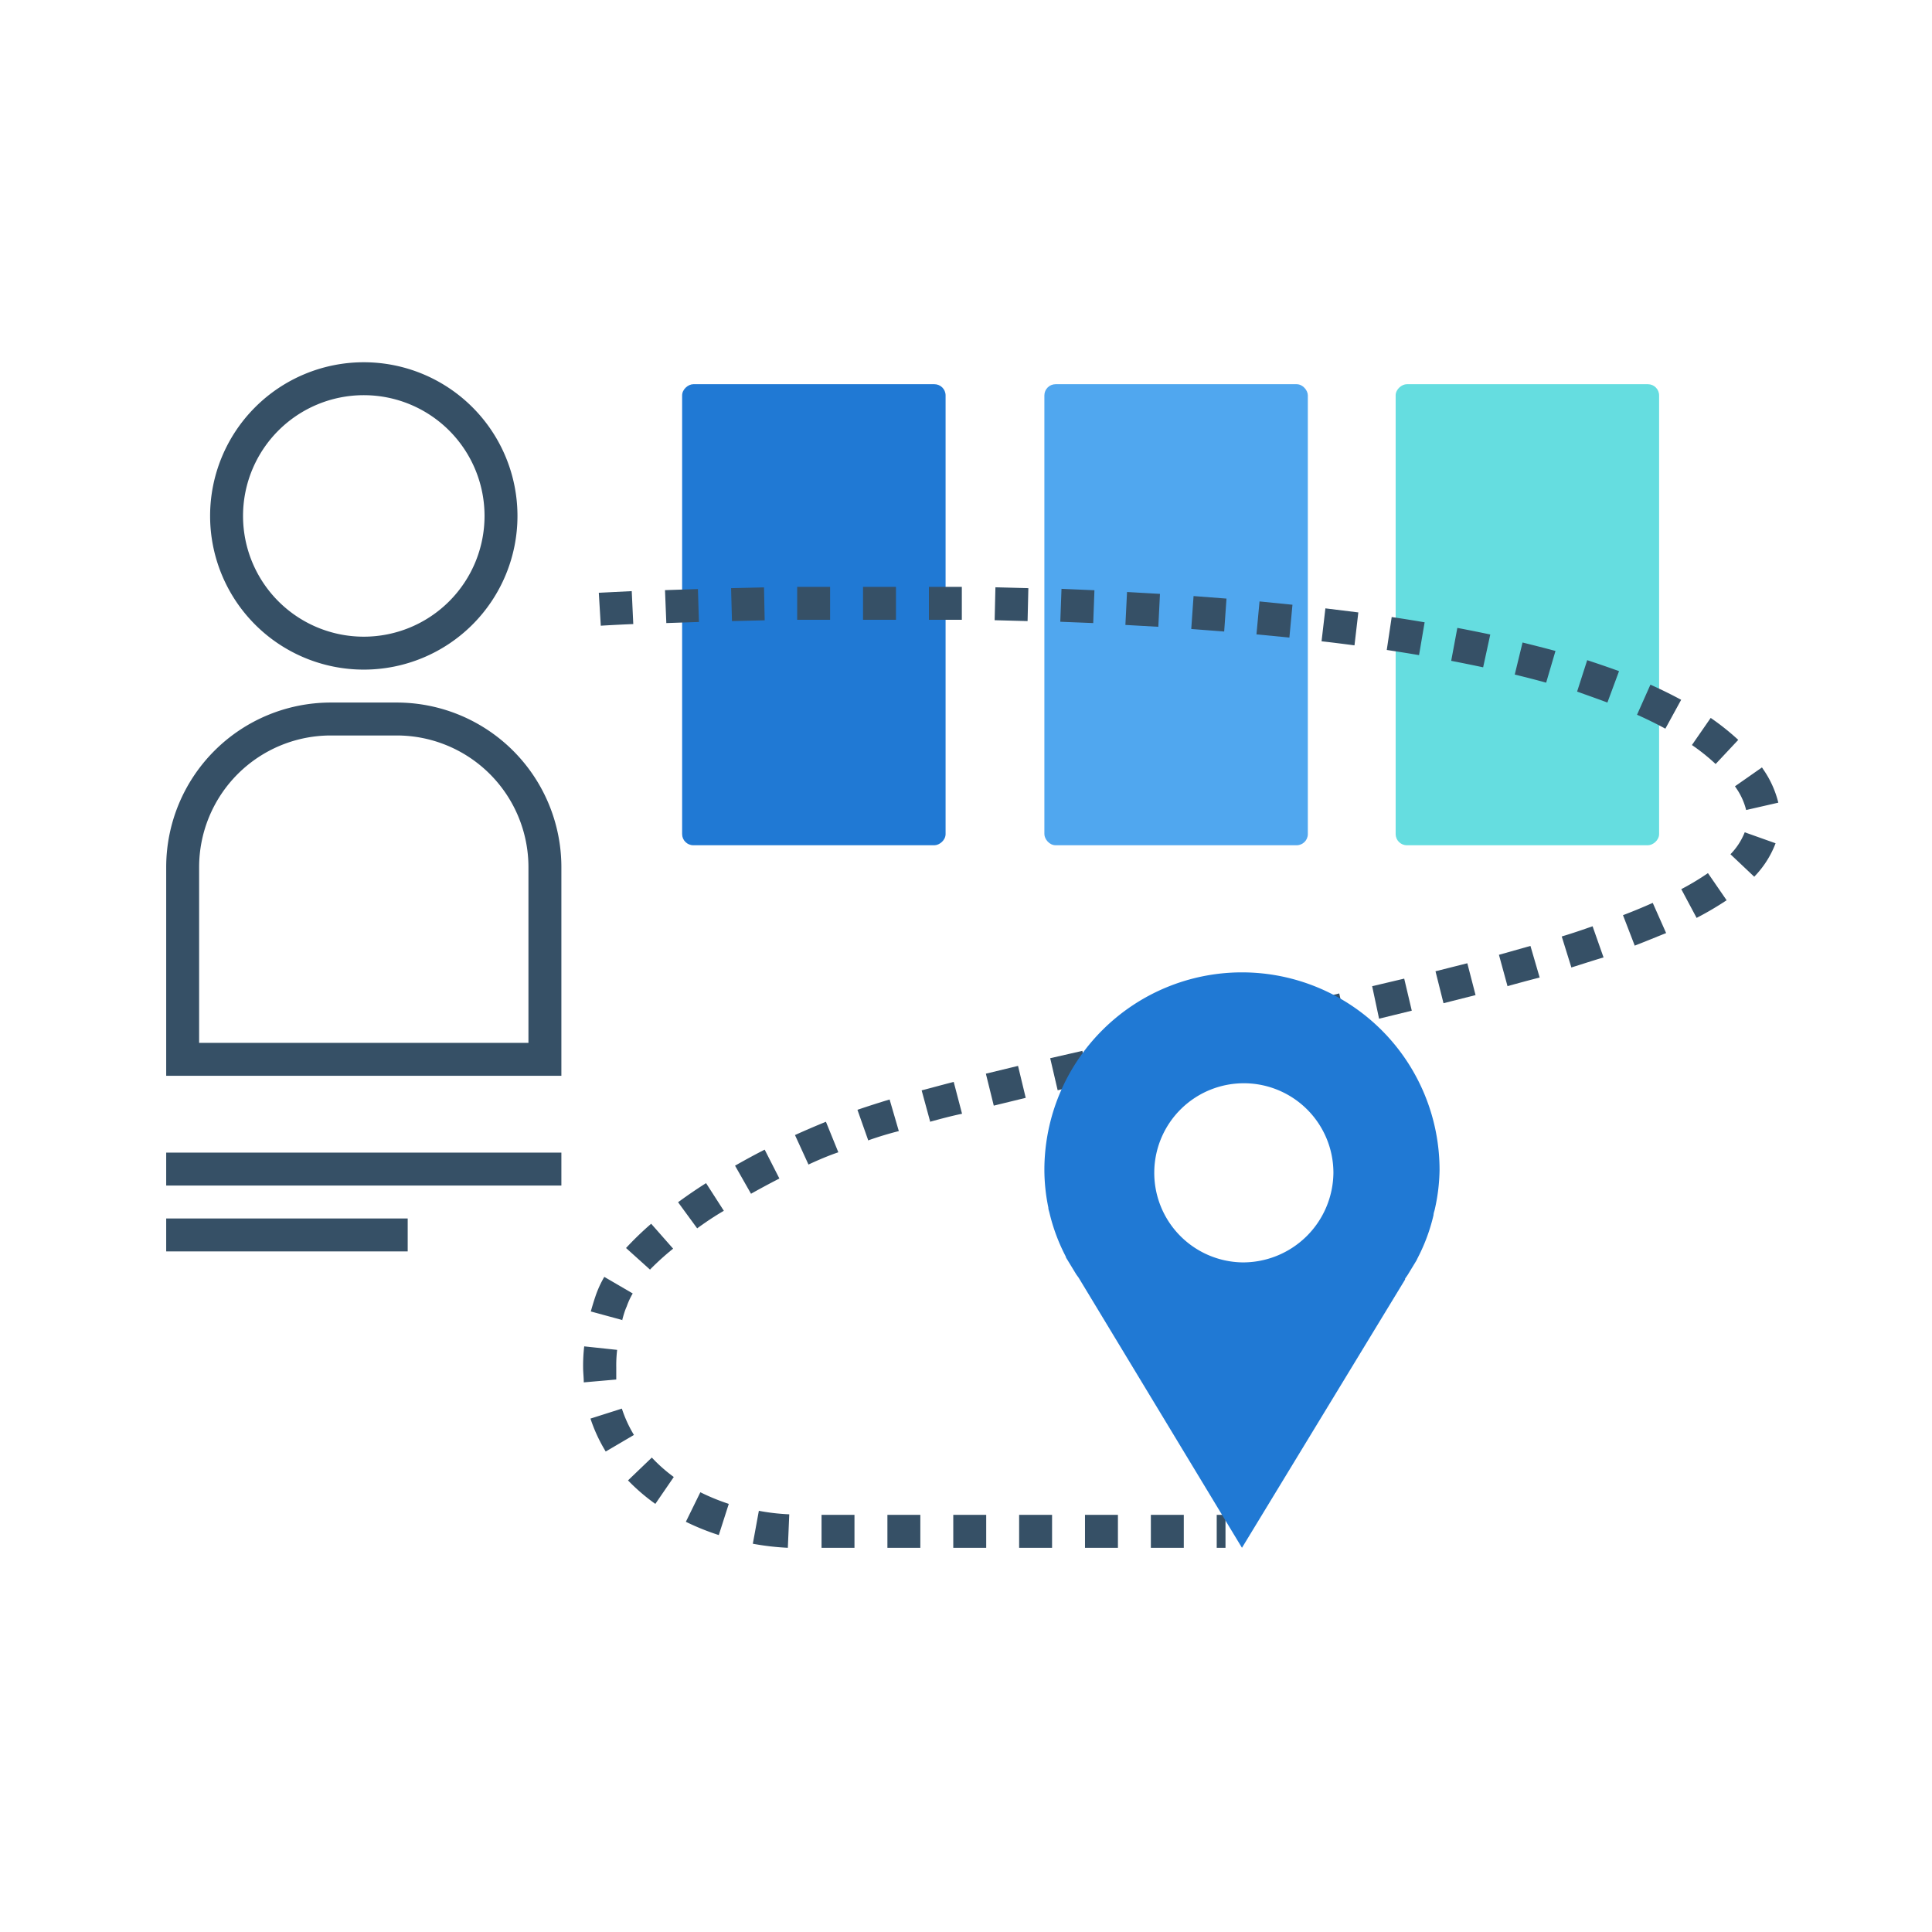 <svg xmlns="http://www.w3.org/2000/svg" viewBox="0 0 176 176"><defs><style>.cls-1{fill:#365066;}.cls-2{fill:#2079d4;}.cls-3{fill:#50a7ef;}.cls-4{fill:#65dde0;}.cls-5{fill:none;}</style></defs><g id="kit_esperienza_utente" data-name="kit_esperienza utente"><rect class="cls-1" x="15.14" y="105" width="36" height="3"/><rect class="cls-1" x="15.14" y="111" width="22" height="3"/><rect class="cls-2" x="53.14" y="44" width="42" height="24" rx="1.02" transform="translate(18.14 130.14) rotate(-90)"/><rect class="cls-3" x="95.14" y="35" width="24" height="42" rx="1.02"/><rect class="cls-4" x="118.14" y="44" width="42" height="24" rx="1.02" transform="translate(83.14 195.14) rotate(-90)"/><path class="cls-1" d="M111.64,141h-.8v-3h.8Zm-3.8,0h-3v-3h3Zm-6,0h-3v-3h3Zm-6,0h-3v-3h3Zm-6,0h-3v-3h3Zm-6,0h-3v-3h3Zm-6,0h-3v-3h3Zm-6.07,0a23.64,23.64,0,0,1-3.19-.37l.55-3a19.13,19.13,0,0,0,2.77.32Zm-6.29-1.16a22.24,22.24,0,0,1-3-1.21l1.32-2.69A19.75,19.75,0,0,0,66.39,137ZM59.7,137a17.84,17.84,0,0,1-2.49-2.14l2.17-2.08a14.11,14.11,0,0,0,2,1.77Zm-4.52-4.77a14.38,14.38,0,0,1-1.39-3l2.86-.91a11.55,11.55,0,0,0,1.1,2.4Zm-2-6.3c0-.45-.06-.91-.06-1.39a15.26,15.26,0,0,1,.1-1.89l3,.32a12.06,12.06,0,0,0-.08,1.57c0,.39,0,.77,0,1.13Zm3.54-5.67-2.9-.79c.13-.46.27-.93.43-1.4a9.65,9.65,0,0,1,.8-1.75l2.59,1.51a6.57,6.57,0,0,0-.55,1.19C56.92,119.39,56.8,119.81,56.69,120.22Zm2.53-4.57-2.22-2a28.65,28.65,0,0,1,2.29-2.21l2,2.27A24,24,0,0,0,59.22,115.65Zm4.29-3.75-1.77-2.42c.79-.58,1.65-1.17,2.55-1.74l1.62,2.52C65.06,110.81,64.25,111.36,63.51,111.9Zm4.9-3.15-1.48-2.6c.88-.5,1.79-1,2.7-1.46L71,107.36C70.12,107.81,69.25,108.28,68.41,108.75Zm5.23-2.66-1.25-2.73c.93-.42,1.88-.83,2.82-1.21l1.13,2.78C75.43,105.29,74.53,105.68,73.64,106.09Zm5.44-2.2-1-2.83c1-.34,2-.66,2.93-.94l.84,2.88C81,103.26,80,103.56,79.08,103.89Zm5.64-1.7-.79-2.9c1-.26,1.93-.52,2.92-.77l.76,2.9C86.63,101.67,85.67,101.93,84.72,102.19Zm5.78-1.51-.72-2.91,2.93-.71.7,2.91Zm5.82-1.4-.68-2.92,2.93-.67.67,2.92ZM102.16,98,101.51,95l2.94-.65.64,2.93Zm5.86-1.3-.64-2.93,2.94-.64L111,96Zm5.87-1.28-.64-2.93,2.93-.64.65,2.93Zm5.87-1.29-.65-2.93L122,90.5l.67,2.93Zm5.87-1.33L125,89.84l2.92-.69.69,2.92Zm5.87-1.41-.73-2.91,2.9-.73.75,2.9Zm5.84-1.52-.79-2.89,2.87-.81.84,2.88C139.31,89.29,138.33,89.56,137.34,89.83Zm5.82-1.7-.89-2.86c1-.3,1.9-.61,2.81-.93l1,2.84C145.12,87.5,144.16,87.82,143.16,88.13Zm5.77-2-1.08-2.8c1-.38,1.88-.75,2.71-1.12L151.78,85C150.9,85.35,149.94,85.75,148.93,86.14Zm5.64-2.53L153.16,81a24,24,0,0,0,2.43-1.46l1.7,2.47A28.71,28.71,0,0,1,154.57,83.61Zm5.25-3.76-2.18-2.06a6.06,6.06,0,0,0,1.3-2l2.81,1A8.83,8.83,0,0,1,159.82,79.85Zm-.75-6.09a6.11,6.11,0,0,0-.91-2l-.11-.16,2.46-1.72.14.21a9.12,9.12,0,0,1,1.35,3Zm-2.78-4.19a18.58,18.58,0,0,0-2.16-1.73l1.71-2.47a22.76,22.76,0,0,1,2.51,2Zm-4.58-3.22c-.79-.43-1.66-.86-2.58-1.27l1.22-2.74c1,.45,1.93.91,2.8,1.38ZM146.43,64c-.87-.33-1.8-.65-2.76-1l.92-2.86c1,.33,2,.67,2.9,1Zm-5.58-1.81c-.93-.26-1.88-.5-2.86-.74l.71-2.92c1,.25,2,.5,3,.77Zm-5.74-1.4c-1-.21-1.93-.4-2.91-.59l.56-3c1,.19,2,.39,3,.6Zm-5.84-1.11c-1-.17-2-.33-2.94-.47l.45-3c1,.15,2,.31,3,.48Zm-5.88-.89c-1-.13-2-.26-3-.37l.35-3,3,.37Zm-5.93-.71-3-.29.28-3,3,.3Zm-5.94-.55-3-.23.21-3,3,.23Zm-6-.43-3-.17.15-3,3,.17ZM54.73,57l-.18-3,3-.15.14,3C55.8,56.93,54.74,57,54.73,57Zm44.86-.24-3-.12.11-3,3,.13Zm-38.89,0-.12-3,3-.1.09,3Zm32.91-.18-3-.08.07-3,3,.08Zm-26.93,0-.08-3,3-.07.06,3Zm20.94-.12-3,0,0-3,3,0Zm-15,0,0-3,3,0,0,3Zm9,0h-3v-3h3Z"/><path class="cls-2" d="M131.14,106.58a18,18,0,0,0-36,0A17.11,17.11,0,0,0,95.5,110h0l0,0c0,.16.06.31.1.47a17.14,17.14,0,0,0,1.49,4h0c0,.09.08.18.13.27l.79,1.3c.08.13.18.25.26.37L113.14,141,128,116.56s0,0,0,0l0-.08.23-.33.79-1.3c.06-.11.11-.22.16-.32v0s0,0,0,0v0a16.5,16.5,0,0,0,1.41-3.84c0-.17.07-.33.11-.5v0h0A17.11,17.11,0,0,0,131.14,106.58Zm-18,8.42a8.16,8.16,0,1,1,8.33-8.15A8.24,8.24,0,0,1,113.11,115Z"/><path class="cls-1" d="M33.14,36a11,11,0,1,1-11,11,11,11,0,0,1,11-11m0-3a14,14,0,1,0,14,14,14,14,0,0,0-14-14Z"/><path class="cls-1" d="M36.14,67a12,12,0,0,1,12,12V95h-30V79a12,12,0,0,1,12-12h6m0-3h-6a15,15,0,0,0-15,15V98h36V79a15,15,0,0,0-15-15Z"/><rect class="cls-5" width="176" height="176"/></g></svg>